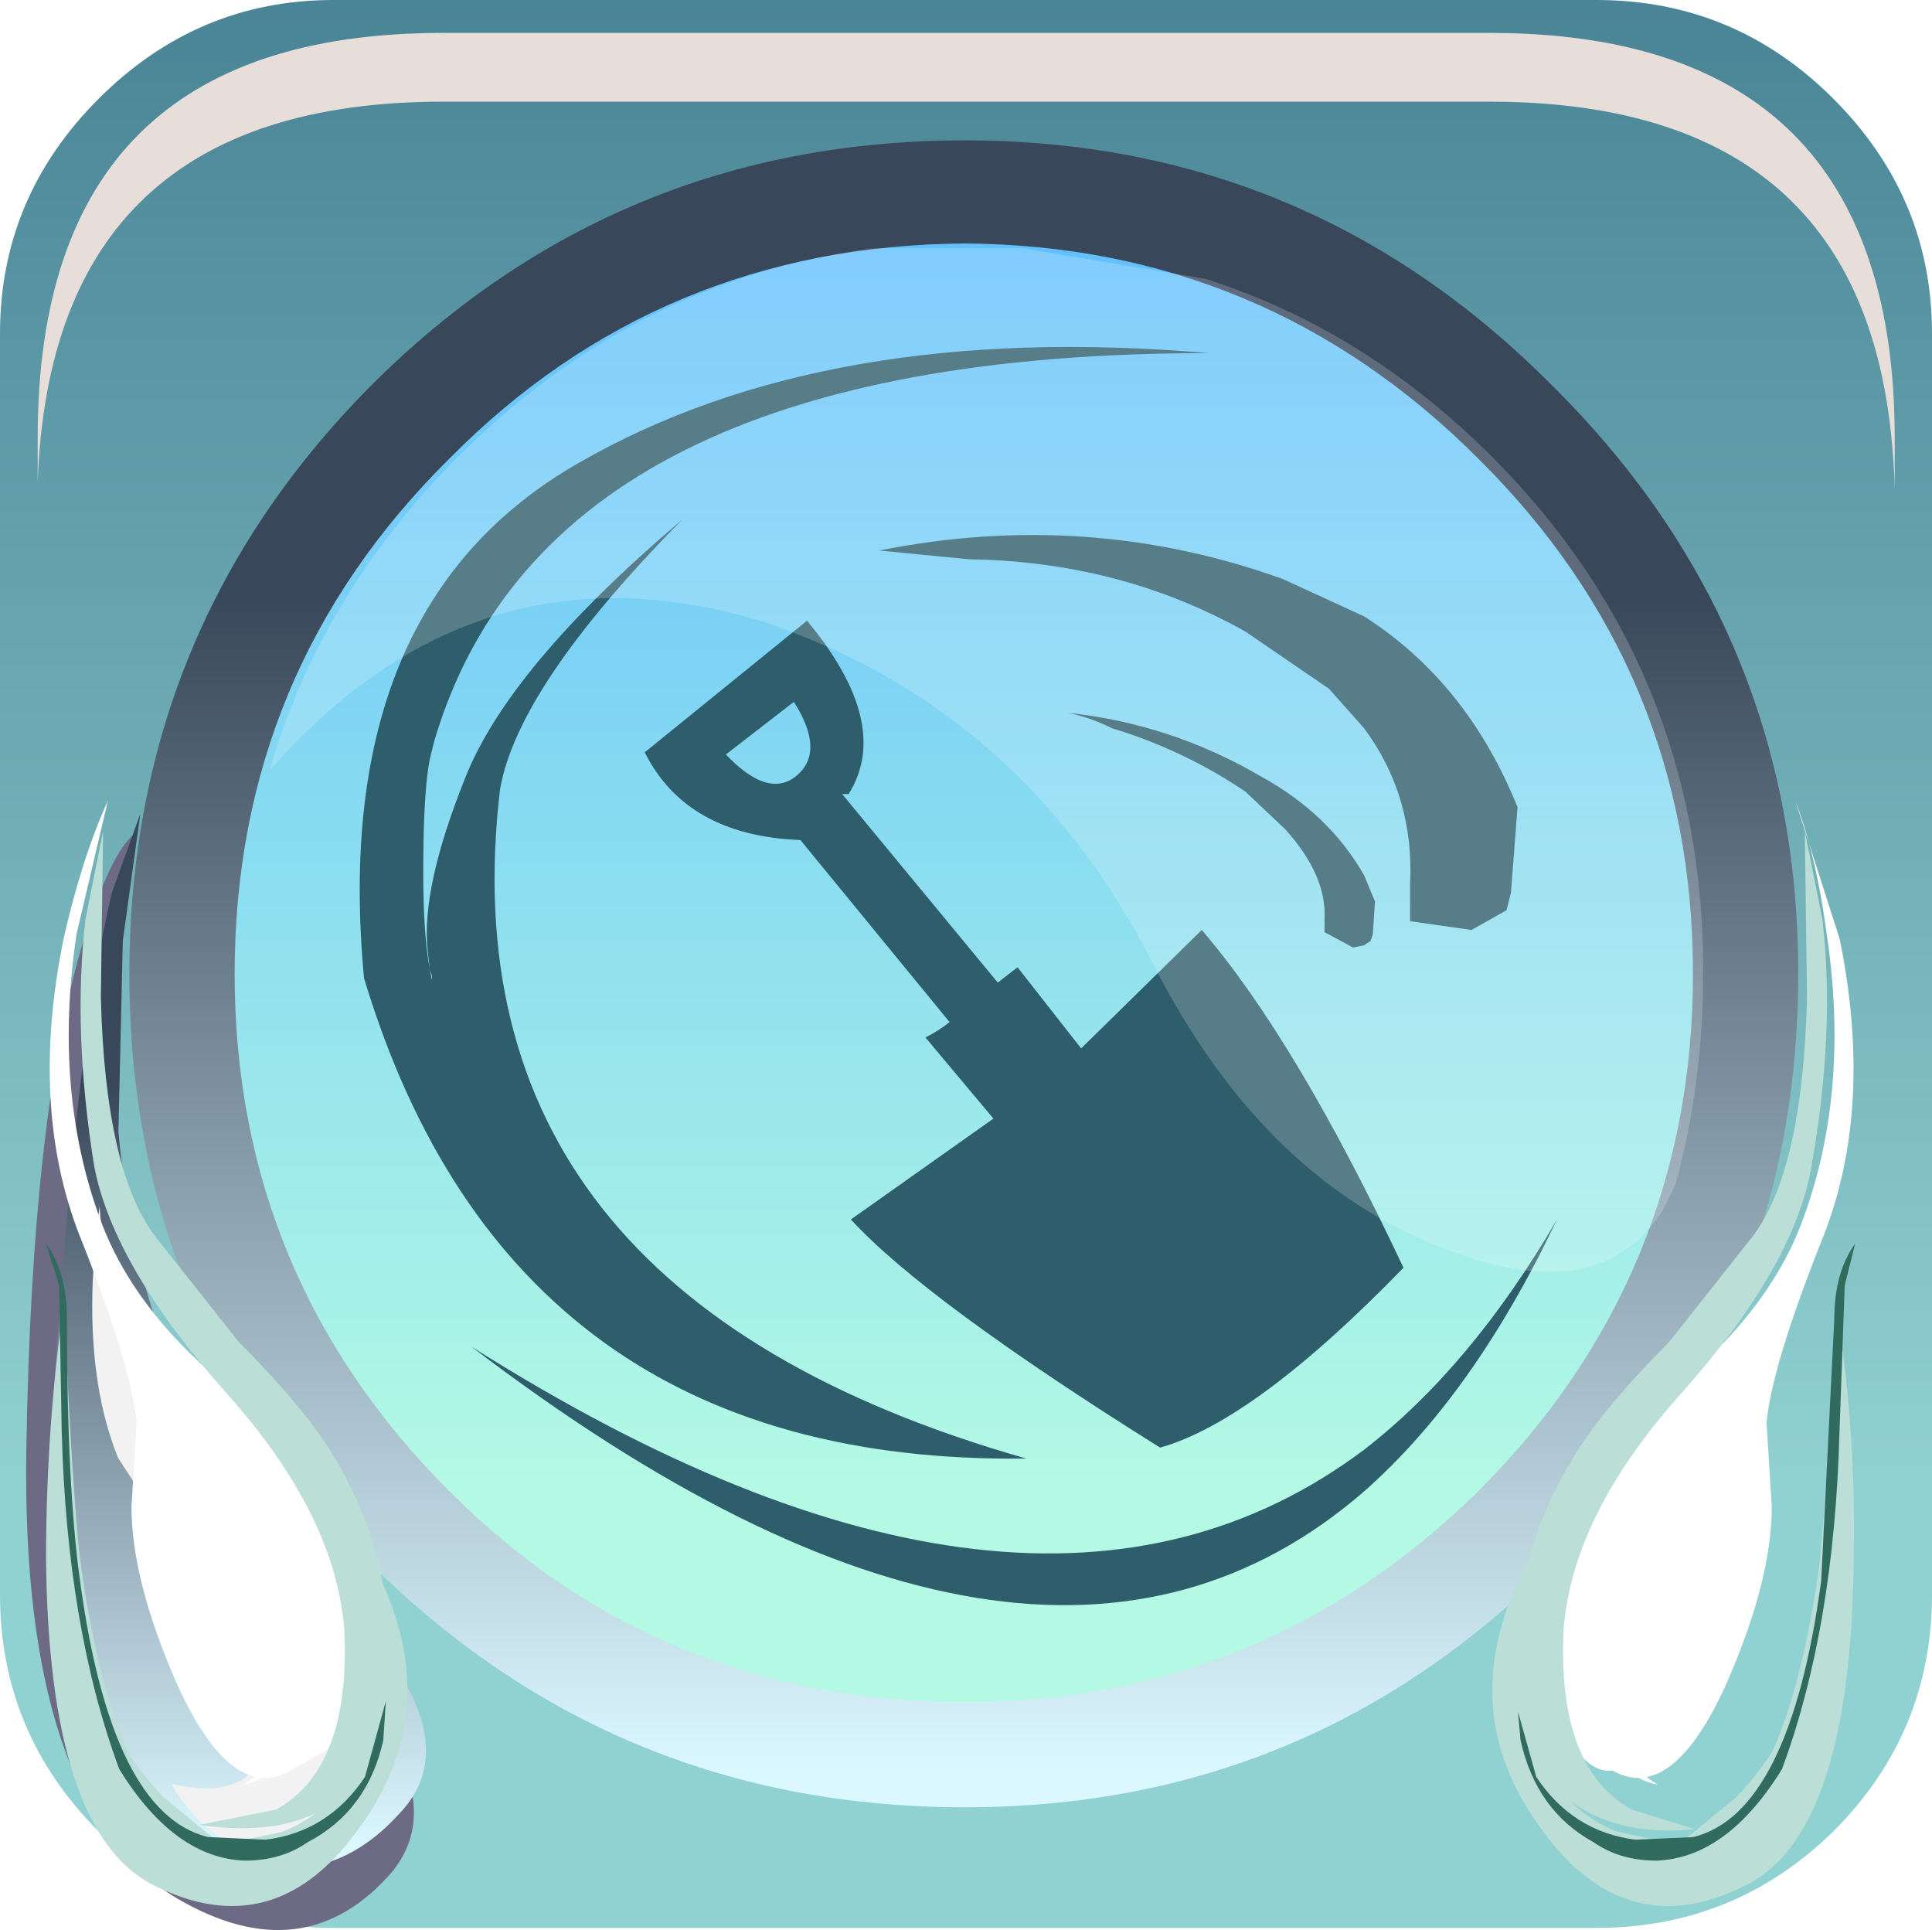 <?xml version="1.0" encoding="UTF-8" standalone="no"?>
<svg xmlns:xlink="http://www.w3.org/1999/xlink" height="66.0px" width="66.075px" xmlns="http://www.w3.org/2000/svg">
  <g transform="matrix(1.5, 0.0, 0.0, 1.5, 0.0, 0.0)">
    <use height="43.95" transform="matrix(1.0, 0.0, 0.0, 1.0, 0.0, 0.0)" width="44.05" xlink:href="#shape0"/>
    <use height="0.0" transform="matrix(1.208, 0.0, 0.0, 1.208, 0.8, 0.75)" width="0.0" xlink:href="#sprite0"/>
    <use height="20.7" transform="matrix(1.208, 0.0, 0.0, 1.208, 0.6, 19.0)" width="7.3" xlink:href="#sprite1"/>
    <use height="24.05" transform="matrix(1.0, 0.0, 0.0, 1.0, 1.2, 18.55)" width="8.5" xlink:href="#shape2"/>
    <use height="12.1" transform="matrix(1.208, 0.0, 0.0, 1.208, 2.09, 27.5)" width="5.7" xlink:href="#sprite2"/>
    <use height="18.7" transform="matrix(1.192, 0.0, 0.0, 1.192, 1.15, 18.25)" width="5.7" xlink:href="#sprite3"/>
    <use height="7.0" transform="matrix(1.192, 0.0, 0.0, 1.192, 3.1, 32.34)" width="3.35" xlink:href="#sprite4"/>
    <use height="22.75" transform="matrix(1.0, 0.0, 0.0, 1.0, 1.85, 18.95)" width="7.0" xlink:href="#shape6"/>
    <use height="11.6" transform="matrix(1.192, 0.0, 0.0, 1.192, 1.05, 29.65)" width="6.9" xlink:href="#sprite5"/>
    <use height="11.1" transform="matrix(1.192, 0.0, 0.0, 1.192, 1.3, 29.65)" width="6.45" xlink:href="#sprite6"/>
    <use height="11.8" transform="matrix(1.192, 0.0, 0.0, 1.192, 1.05, 28.35)" width="6.5" xlink:href="#sprite7"/>
    <use height="18.7" transform="matrix(1.192, 0.0, 0.0, 1.192, 35.45, 18.25)" width="5.7" xlink:href="#sprite8"/>
    <use height="7.0" transform="matrix(1.192, 0.0, 0.0, 1.192, 36.25, 32.34)" width="3.35" xlink:href="#sprite9"/>
    <use height="22.8" transform="matrix(1.0, 0.0, 0.0, 1.0, 34.6, 18.95)" width="7.05" xlink:href="#shape12"/>
    <use height="11.6" transform="matrix(1.192, 0.0, 0.0, 1.192, 34.04, 29.65)" width="6.9" xlink:href="#sprite10"/>
    <use height="11.1" transform="matrix(1.192, 0.0, 0.0, 1.192, 34.46, 29.65)" width="6.35" xlink:href="#sprite11"/>
    <use height="11.8" transform="matrix(1.192, 0.0, 0.0, 1.192, 34.61, 28.35)" width="6.45" xlink:href="#sprite12"/>
    <use height="8.6" transform="matrix(1.208, 0.0, 0.0, 1.206, 0.859, 0.75)" width="35.05" xlink:href="#sprite13"/>
    <use height="20.15" transform="matrix(1.159, 0.0, 0.0, 1.161, 6.15, 5.6)" width="28.2" xlink:href="#sprite14"/>
  </g>
  <defs>
    <g id="shape0" transform="matrix(1.0, 0.0, 0.0, 1.0, 0.0, 0.0)">
      <path d="M21.8 2.25 Q30.15 2.25 36.05 8.15 42.0 14.1 42.0 22.4 42.0 30.75 36.05 36.65 30.15 42.6 21.8 42.6 13.45 42.6 7.55 36.65 1.65 30.75 1.65 22.4 1.65 14.1 7.55 8.15 13.45 2.25 21.8 2.25" fill="url(#gradient0)" fill-rule="evenodd" stroke="none"/>
      <path d="M22.05 4.65 Q14.85 4.65 9.8 9.75 4.7 14.8 4.7 22.0 4.7 29.15 9.8 34.25 14.85 39.3 22.05 39.3 29.25 39.3 34.25 34.25 39.3 29.15 39.3 22.0 39.3 14.8 34.25 9.75 29.15 4.65 22.05 4.65 M0.0 7.6 Q0.0 4.5 2.25 2.25 4.5 0.0 7.6 0.0 L36.4 0.0 Q39.55 0.0 41.8 2.25 44.05 4.5 44.05 7.6 L44.05 36.35 Q44.05 39.5 41.8 41.75 39.55 43.95 36.4 43.95 L7.6 43.95 Q4.5 43.95 2.25 41.75 0.0 39.5 0.0 36.35 L0.0 7.6" fill="url(#gradient1)" fill-rule="evenodd" stroke="none"/>
      <path d="M28.4 14.4 Q25.55 12.8 22.1 12.75 L20.05 12.55 Q24.8 11.6 29.25 13.2 L31.1 14.05 Q33.45 15.55 34.6 18.4 L34.45 20.35 34.35 20.75 33.55 21.2 32.15 21.0 32.15 20.15 Q32.25 18.15 31.1 16.6 L30.3 15.7 28.4 14.4 M24.35 16.25 Q26.7 16.5 28.75 17.7 30.3 18.55 31.1 19.95 L31.35 20.55 31.3 21.3 31.25 21.45 31.1 21.55 30.85 21.6 30.2 21.25 30.2 20.95 Q30.25 19.95 29.3 18.9 L28.4 18.05 Q27.0 17.1 25.35 16.6 24.85 16.35 24.35 16.25 M19.35 18.1 L19.2 18.1 22.75 22.4 23.2 22.05 24.65 23.9 27.4 21.2 Q29.55 23.7 32.0 28.9 28.6 32.4 26.45 33.0 21.1 29.65 19.4 27.8 L22.65 25.5 21.1 23.65 Q21.4 23.5 21.65 23.3 L18.25 19.15 Q15.65 19.05 14.7 17.15 L18.4 14.15 Q20.35 16.5 19.35 18.1 M9.8 22.1 L9.85 22.35 9.85 22.25 9.8 22.1 9.75 21.65 Q9.6 20.25 10.6 17.75 11.6 15.2 15.55 11.85 11.8 15.65 11.4 18.0 10.05 29.45 23.4 33.25 11.65 33.4 8.3 22.3 7.5 13.8 13.2 10.55 18.85 7.3 27.55 8.05 12.5 8.05 9.9 16.9 L9.8 17.3 Q9.65 18.05 9.65 19.9 9.65 21.3 9.8 22.1 M18.1 16.0 L16.55 17.2 Q17.55 18.25 18.2 17.65 18.8 17.1 18.1 16.0 M31.1 34.0 Q23.6 40.5 10.75 30.7 23.5 38.75 31.1 33.05 33.55 31.15 35.5 27.8 33.6 31.8 31.1 34.0" fill="#2e5d6b" fill-rule="evenodd" stroke="none"/>
      <path d="M8.45 8.8 Q14.05 3.2 22.0 3.2 29.85 3.2 35.4 8.8 41.0 14.35 41.0 22.2 41.0 30.1 35.4 35.65 29.85 41.2 22.0 41.2 14.05 41.2 8.45 35.65 2.95 30.1 2.95 22.2 2.95 14.35 8.45 8.8 M5.35 22.2 Q5.35 29.1 10.25 34.0 15.05 38.8 22.0 38.8 28.8 38.8 33.7 34.0 38.6 29.1 38.6 22.2 38.6 15.3 33.7 10.45 28.85 5.6 22.0 5.55 15.05 5.6 10.25 10.45 5.35 15.3 5.35 22.2" fill="url(#gradient2)" fill-rule="evenodd" stroke="none"/>
    </g>
    <linearGradient gradientTransform="matrix(0.0, -0.019, -0.019, 0.0, 21.8, 18.6)" gradientUnits="userSpaceOnUse" id="gradient0" spreadMethod="pad" x1="-819.2" x2="819.2">
      <stop offset="0.012" stop-color="#b3f9e4"/>
      <stop offset="1.0" stop-color="#5bbbff"/>
    </linearGradient>
    <linearGradient gradientTransform="matrix(0.0, -0.044, -0.044, 0.0, 22.0, -1.2)" gradientUnits="userSpaceOnUse" id="gradient1" spreadMethod="pad" x1="-819.2" x2="819.2">
      <stop offset="0.012" stop-color="#90d1d1"/>
      <stop offset="0.976" stop-color="#003459"/>
    </linearGradient>
    <linearGradient gradientTransform="matrix(0.0, -0.017, -0.017, 0.0, 21.95, 26.8)" gradientUnits="userSpaceOnUse" id="gradient2" spreadMethod="pad" x1="-819.2" x2="819.2">
      <stop offset="0.012" stop-color="#dbf7ff"/>
      <stop offset="0.976" stop-color="#384759"/>
    </linearGradient>
    <g id="sprite1" transform="matrix(1.0, 0.0, 0.0, 1.0, 0.0, 0.0)">
      <use height="20.7" transform="matrix(1.0, 0.0, 0.0, 1.0, 0.0, 0.0)" width="7.3" xlink:href="#shape1"/>
    </g>
    <g id="shape1" transform="matrix(1.0, 0.0, 0.0, 1.0, 0.0, 0.0)">
      <path d="M1.5 3.3 Q1.25 4.9 1.35 6.95 1.55 10.95 3.35 13.0 L6.75 16.9 Q7.8 18.5 6.9 19.6 5.25 21.5 2.85 20.1 -0.1 18.35 0.0 11.65 0.1 5.2 1.1 1.95 1.6 0.35 2.05 0.0 L1.5 3.3" fill="#6c6a85" fill-rule="evenodd" stroke="none"/>
    </g>
    <g id="shape2" transform="matrix(1.0, 0.0, 0.0, 1.0, -1.2, -18.55)">
      <path d="M2.8 21.45 L2.7 25.8 Q3.15 30.7 5.2 33.2 L9.05 38.05 Q10.35 40.05 9.1 41.35 7.05 43.6 4.25 41.75 0.8 39.5 1.25 31.4 1.75 23.7 2.55 20.35 L3.2 18.55 2.8 21.45" fill="url(#gradient3)" fill-rule="evenodd" stroke="none"/>
    </g>
    <linearGradient gradientTransform="matrix(0.0, -0.011, -0.011, 0.0, 5.4, 33.3)" gradientUnits="userSpaceOnUse" id="gradient3" spreadMethod="pad" x1="-819.2" x2="819.2">
      <stop offset="0.012" stop-color="#dbf7ff"/>
      <stop offset="0.976" stop-color="#384759"/>
    </linearGradient>
    <g id="sprite2" transform="matrix(1.0, 0.0, 0.0, 1.0, 0.05, 0.0)">
      <use height="12.1" transform="matrix(1.0, 0.0, 0.0, 1.0, -0.05, 0.0)" width="5.7" xlink:href="#shape3"/>
    </g>
    <g id="shape3" transform="matrix(1.0, 0.0, 0.0, 1.0, 0.05, 0.0)">
      <path d="M1.45 10.9 Q3.25 11.3 3.25 9.75 3.25 8.85 2.15 7.35 L0.45 4.75 Q-0.3 2.9 0.1 0.0 0.15 0.9 0.5 2.05 1.15 4.35 2.45 5.8 L5.15 8.65 Q6.15 9.9 5.1 11.0 2.85 13.25 1.45 10.9" fill="#f2f2f2" fill-rule="evenodd" stroke="none"/>
    </g>
    <g id="sprite3" transform="matrix(1.0, 0.0, 0.0, 1.0, 0.0, 0.0)">
      <use height="18.7" transform="matrix(1.0, 0.0, 0.0, 1.0, 0.0, 0.0)" width="5.7" xlink:href="#shape4"/>
    </g>
    <g id="shape4" transform="matrix(1.0, 0.0, 0.0, 1.0, 0.0, 0.0)">
      <path d="M1.65 11.9 Q1.55 10.8 0.55 8.3 -0.4 5.85 0.25 2.65 0.6 1.1 1.1 0.0 L0.5 2.55 Q0.05 5.55 0.95 8.0 1.6 9.8 3.55 11.35 5.25 12.65 5.55 14.75 5.9 17.2 5.3 18.15 L4.6 18.55 Q3.45 19.2 2.4 16.85 1.55 14.9 1.55 13.5 L1.65 11.9" fill="#ffffff" fill-rule="evenodd" stroke="none"/>
    </g>
    <g id="sprite4" transform="matrix(1.0, 0.0, 0.0, 1.0, 0.0, 0.05)">
      <use height="7.0" transform="matrix(1.0, 0.0, 0.0, 1.0, 0.0, -0.05)" width="3.35" xlink:href="#shape5"/>
    </g>
    <g id="shape5" transform="matrix(1.0, 0.0, 0.0, 1.0, 0.0, 0.05)">
      <path d="M2.3 5.7 Q2.05 4.1 0.65 2.6 -0.4 1.45 0.2 0.4 0.8 -0.6 2.05 0.6 3.35 1.8 3.35 4.25 3.35 6.7 2.05 6.95 2.9 6.45 2.3 5.7" fill="#ffffff" fill-rule="evenodd" stroke="none"/>
    </g>
    <g id="shape6" transform="matrix(1.0, 0.0, 0.0, 1.0, -1.85, -18.95)">
      <path d="M3.95 34.45 L3.65 33.7 Q3.6 32.85 4.6 32.85 6.15 32.85 5.9 35.5 L5.1 34.1 Q4.2 33.05 3.95 34.45" fill="#ffffff" fill-rule="evenodd" stroke="none"/>
      <path d="M3.55 28.2 L5.45 30.6 Q7.05 32.2 7.7 33.35 9.3 36.1 8.7 39.4 8.6 40.15 8.05 40.7 6.9 41.95 4.55 41.6 L6.3 41.25 Q8.0 40.3 7.85 37.15 7.65 34.55 5.2 31.8 2.6 28.9 2.15 26.6 1.65 23.5 1.95 20.95 L2.35 18.95 2.3 22.75 Q2.4 26.7 3.55 28.2" fill="#bbded6" fill-rule="evenodd" stroke="none"/>
    </g>
    <g id="sprite5" transform="matrix(1.0, 0.0, 0.0, 1.0, 0.0, 0.0)">
      <use height="11.6" transform="matrix(1.0, 0.0, 0.0, 1.0, 0.0, 0.0)" width="6.9" xlink:href="#shape7"/>
    </g>
    <g id="shape7" transform="matrix(1.0, 0.0, 0.0, 1.0, 0.0, 0.0)">
      <path d="M0.0 4.95 Q0.0 2.4 0.35 0.0 0.5 4.25 0.85 6.75 1.1 8.3 2.25 9.5 L3.35 10.4 Q5.95 10.25 6.3 7.5 6.45 6.1 6.1 4.75 7.75 7.6 6.05 10.0 4.4 12.4 2.0 11.15 0.05 10.1 0.0 4.95" fill="#bbded6" fill-rule="evenodd" stroke="none"/>
    </g>
    <g id="sprite6" transform="matrix(1.0, 0.0, 0.0, 1.0, 0.0, 0.0)">
      <use height="11.1" transform="matrix(1.0, 0.0, 0.0, 1.0, 0.0, 0.0)" width="6.45" xlink:href="#shape8"/>
    </g>
    <g id="shape8" transform="matrix(1.0, 0.0, 0.0, 1.0, 0.0, 0.0)">
      <path d="M0.45 5.0 Q1.15 10.05 3.15 10.4 L4.6 10.1 Q6.1 9.4 6.3 7.2 L6.3 6.25 Q6.6 7.3 6.35 8.45 5.85 10.7 3.3 11.1 2.3 11.25 1.35 9.9 -0.45 7.25 0.15 0.0 0.1 2.45 0.45 5.0" fill="#bbded6" fill-rule="evenodd" stroke="none"/>
    </g>
    <g id="sprite7" transform="matrix(1.0, 0.0, 0.0, 1.0, 0.0, 0.0)">
      <use height="11.8" transform="matrix(1.0, 0.0, 0.0, 1.0, 0.0, 0.0)" width="6.5" xlink:href="#shape9"/>
    </g>
    <g id="shape9" transform="matrix(1.0, 0.0, 0.0, 1.0, 0.0, 0.0)">
      <path d="M0.0 0.0 Q0.4 0.55 0.4 1.45 0.4 4.65 0.65 6.45 1.25 10.9 3.1 11.35 L4.2 11.4 Q5.4 11.25 6.1 10.2 L6.5 8.75 6.45 9.5 Q6.15 10.85 5.0 11.45 4.5 11.8 3.8 11.8 2.45 11.75 1.4 10.05 0.4 7.35 0.3 3.6 L0.25 0.8 0.0 0.0" fill="#306b5e" fill-rule="evenodd" stroke="none"/>
    </g>
    <g id="sprite8" transform="matrix(1.0, 0.0, 0.0, 1.0, 0.0, 0.0)">
      <use height="18.7" transform="matrix(1.0, 0.0, 0.0, 1.0, 0.0, 0.0)" width="5.7" xlink:href="#shape10"/>
    </g>
    <g id="shape10" transform="matrix(1.0, 0.0, 0.0, 1.0, 0.0, 0.0)">
      <path d="M4.05 11.9 L4.15 13.5 Q4.15 14.9 3.3 16.85 2.25 19.2 1.1 18.55 0.75 18.6 0.4 18.15 -0.2 17.2 0.15 14.75 0.45 12.65 2.15 11.35 4.1 9.8 4.75 8.0 5.65 5.55 5.2 2.55 5.0 1.05 4.6 0.0 L5.45 2.65 Q6.1 5.85 5.15 8.3 4.15 10.8 4.05 11.9" fill="#ffffff" fill-rule="evenodd" stroke="none"/>
    </g>
    <g id="sprite9" transform="matrix(1.0, 0.0, 0.0, 1.0, 0.0, 0.05)">
      <use height="7.0" transform="matrix(1.0, 0.0, 0.0, 1.0, 0.0, -0.05)" width="3.35" xlink:href="#shape11"/>
    </g>
    <g id="shape11" transform="matrix(1.0, 0.0, 0.0, 1.0, 0.0, 0.05)">
      <path d="M1.05 5.7 Q0.45 6.45 1.3 6.95 0.0 6.7 0.0 4.25 0.0 1.8 1.3 0.6 2.55 -0.6 3.15 0.4 3.75 1.45 2.7 2.6 1.3 4.1 1.05 5.7" fill="#ffffff" fill-rule="evenodd" stroke="none"/>
    </g>
    <g id="shape12" transform="matrix(1.0, 0.0, 0.0, 1.0, -34.6, -18.95)">
      <path d="M39.6 34.45 Q39.35 33.05 38.4 34.1 L37.55 35.5 37.65 34.15 Q37.9 32.85 38.95 32.85 40.5 32.85 39.6 34.45" fill="#ffffff" fill-rule="evenodd" stroke="none"/>
      <path d="M39.95 28.2 Q41.1 26.7 41.2 22.75 L41.15 18.95 41.55 20.95 Q41.85 23.5 41.3 26.6 40.9 28.9 38.3 31.8 35.85 34.55 35.65 37.15 35.5 40.3 37.2 41.25 L38.65 41.7 Q36.55 41.9 35.4 40.7 L34.75 39.4 Q34.15 36.1 35.8 33.35 36.45 32.2 38.05 30.6 L39.95 28.2" fill="#bbded6" fill-rule="evenodd" stroke="none"/>
    </g>
    <g id="sprite10" transform="matrix(1.0, 0.0, 0.0, 1.0, 0.05, 0.0)">
      <use height="11.6" transform="matrix(1.0, 0.0, 0.0, 1.0, -0.05, 0.0)" width="6.9" xlink:href="#shape13"/>
    </g>
    <g id="shape13" transform="matrix(1.0, 0.0, 0.0, 1.0, 0.05, 0.0)">
      <path d="M0.8 10.0 Q-0.9 7.6 0.75 4.75 0.4 6.1 0.55 7.5 0.9 10.25 3.5 10.4 L4.6 9.5 Q5.75 8.3 6.0 6.75 6.35 4.25 6.5 0.0 6.9 2.4 6.85 4.95 6.8 10.1 4.85 11.15 2.45 12.4 0.8 10.0" fill="#bbded6" fill-rule="evenodd" stroke="none"/>
    </g>
    <g id="sprite11" transform="matrix(1.0, 0.0, 0.0, 1.0, -0.05, 0.0)">
      <use height="11.1" transform="matrix(1.0, 0.0, 0.0, 1.0, 0.05, 0.0)" width="6.35" xlink:href="#shape14"/>
    </g>
    <g id="shape14" transform="matrix(1.0, 0.0, 0.0, 1.0, -0.05, 0.0)">
      <path d="M5.95 5.0 Q6.3 2.45 6.25 0.0 6.85 7.25 5.05 9.9 4.15 11.25 3.1 11.1 0.55 10.7 0.05 8.45 L0.1 6.25 0.1 7.2 Q0.3 9.4 1.8 10.1 L3.25 10.4 Q5.25 10.05 5.95 5.0" fill="#bbded6" fill-rule="evenodd" stroke="none"/>
    </g>
    <g id="sprite12" transform="matrix(1.0, 0.0, 0.0, 1.0, -0.05, 0.0)">
      <use height="11.8" transform="matrix(1.0, 0.0, 0.0, 1.0, 0.05, 0.0)" width="6.45" xlink:href="#shape15"/>
    </g>
    <g id="shape15" transform="matrix(1.0, 0.0, 0.0, 1.0, -0.05, 0.0)">
      <path d="M6.5 0.0 L6.3 0.8 6.2 3.6 Q6.1 7.35 5.1 10.05 4.05 11.75 2.7 11.8 2.0 11.8 1.5 11.45 0.4 10.85 0.1 9.5 L0.05 8.95 0.4 10.2 Q1.1 11.25 2.3 11.4 L3.4 11.35 Q5.25 10.9 5.85 6.45 L6.1 1.45 Q6.1 0.55 6.5 0.0" fill="#306b5e" fill-rule="evenodd" stroke="none"/>
    </g>
    <g id="sprite13" transform="matrix(1.0, 0.0, 0.0, 1.0, 0.2, 0.0)">
      <use height="8.6" transform="matrix(1.0, 0.0, 0.0, 1.0, -0.2, 0.0)" width="35.05" xlink:href="#shape16"/>
    </g>
    <g id="shape16" transform="matrix(1.0, 0.0, 0.0, 1.0, 0.2, 0.0)">
      <path d="M34.85 8.6 Q34.8 6.95 34.4 5.7 33.0 1.3 27.2 1.3 L7.45 1.3 Q0.05 1.3 -0.2 8.5 L-0.2 7.65 Q-0.2 0.0 7.45 0.0 L27.2 0.0 Q33.0 0.0 34.4 4.4 34.85 5.8 34.85 7.65 L34.85 8.6" fill="#e7deda" fill-rule="evenodd" stroke="none"/>
    </g>
    <g id="sprite14" transform="matrix(1.0, 0.0, 0.0, 1.0, 0.0, 0.0)">
      <use height="20.15" transform="matrix(1.0, 0.0, 0.0, 1.0, 0.0, 0.0)" width="28.2" xlink:href="#shape17"/>
    </g>
    <g id="shape17" transform="matrix(1.0, 0.0, 0.0, 1.0, 0.0, 0.0)">
      <path d="M27.65 18.45 L27.4 18.95 Q26.2 20.8 23.4 19.8 19.6 18.5 17.35 14.05 14.8 9.1 9.75 7.4 4.1 5.65 0.0 10.3 1.0 6.85 3.7 4.15 7.2 0.65 11.9 0.05 L14.8 0.05 18.4 0.65 Q21.55 1.65 24.05 4.15 28.2 8.3 28.2 14.25 28.2 16.45 27.65 18.45" fill="#ffffff" fill-opacity="0.196" fill-rule="evenodd" stroke="none"/>
    </g>
  </defs>
</svg>
